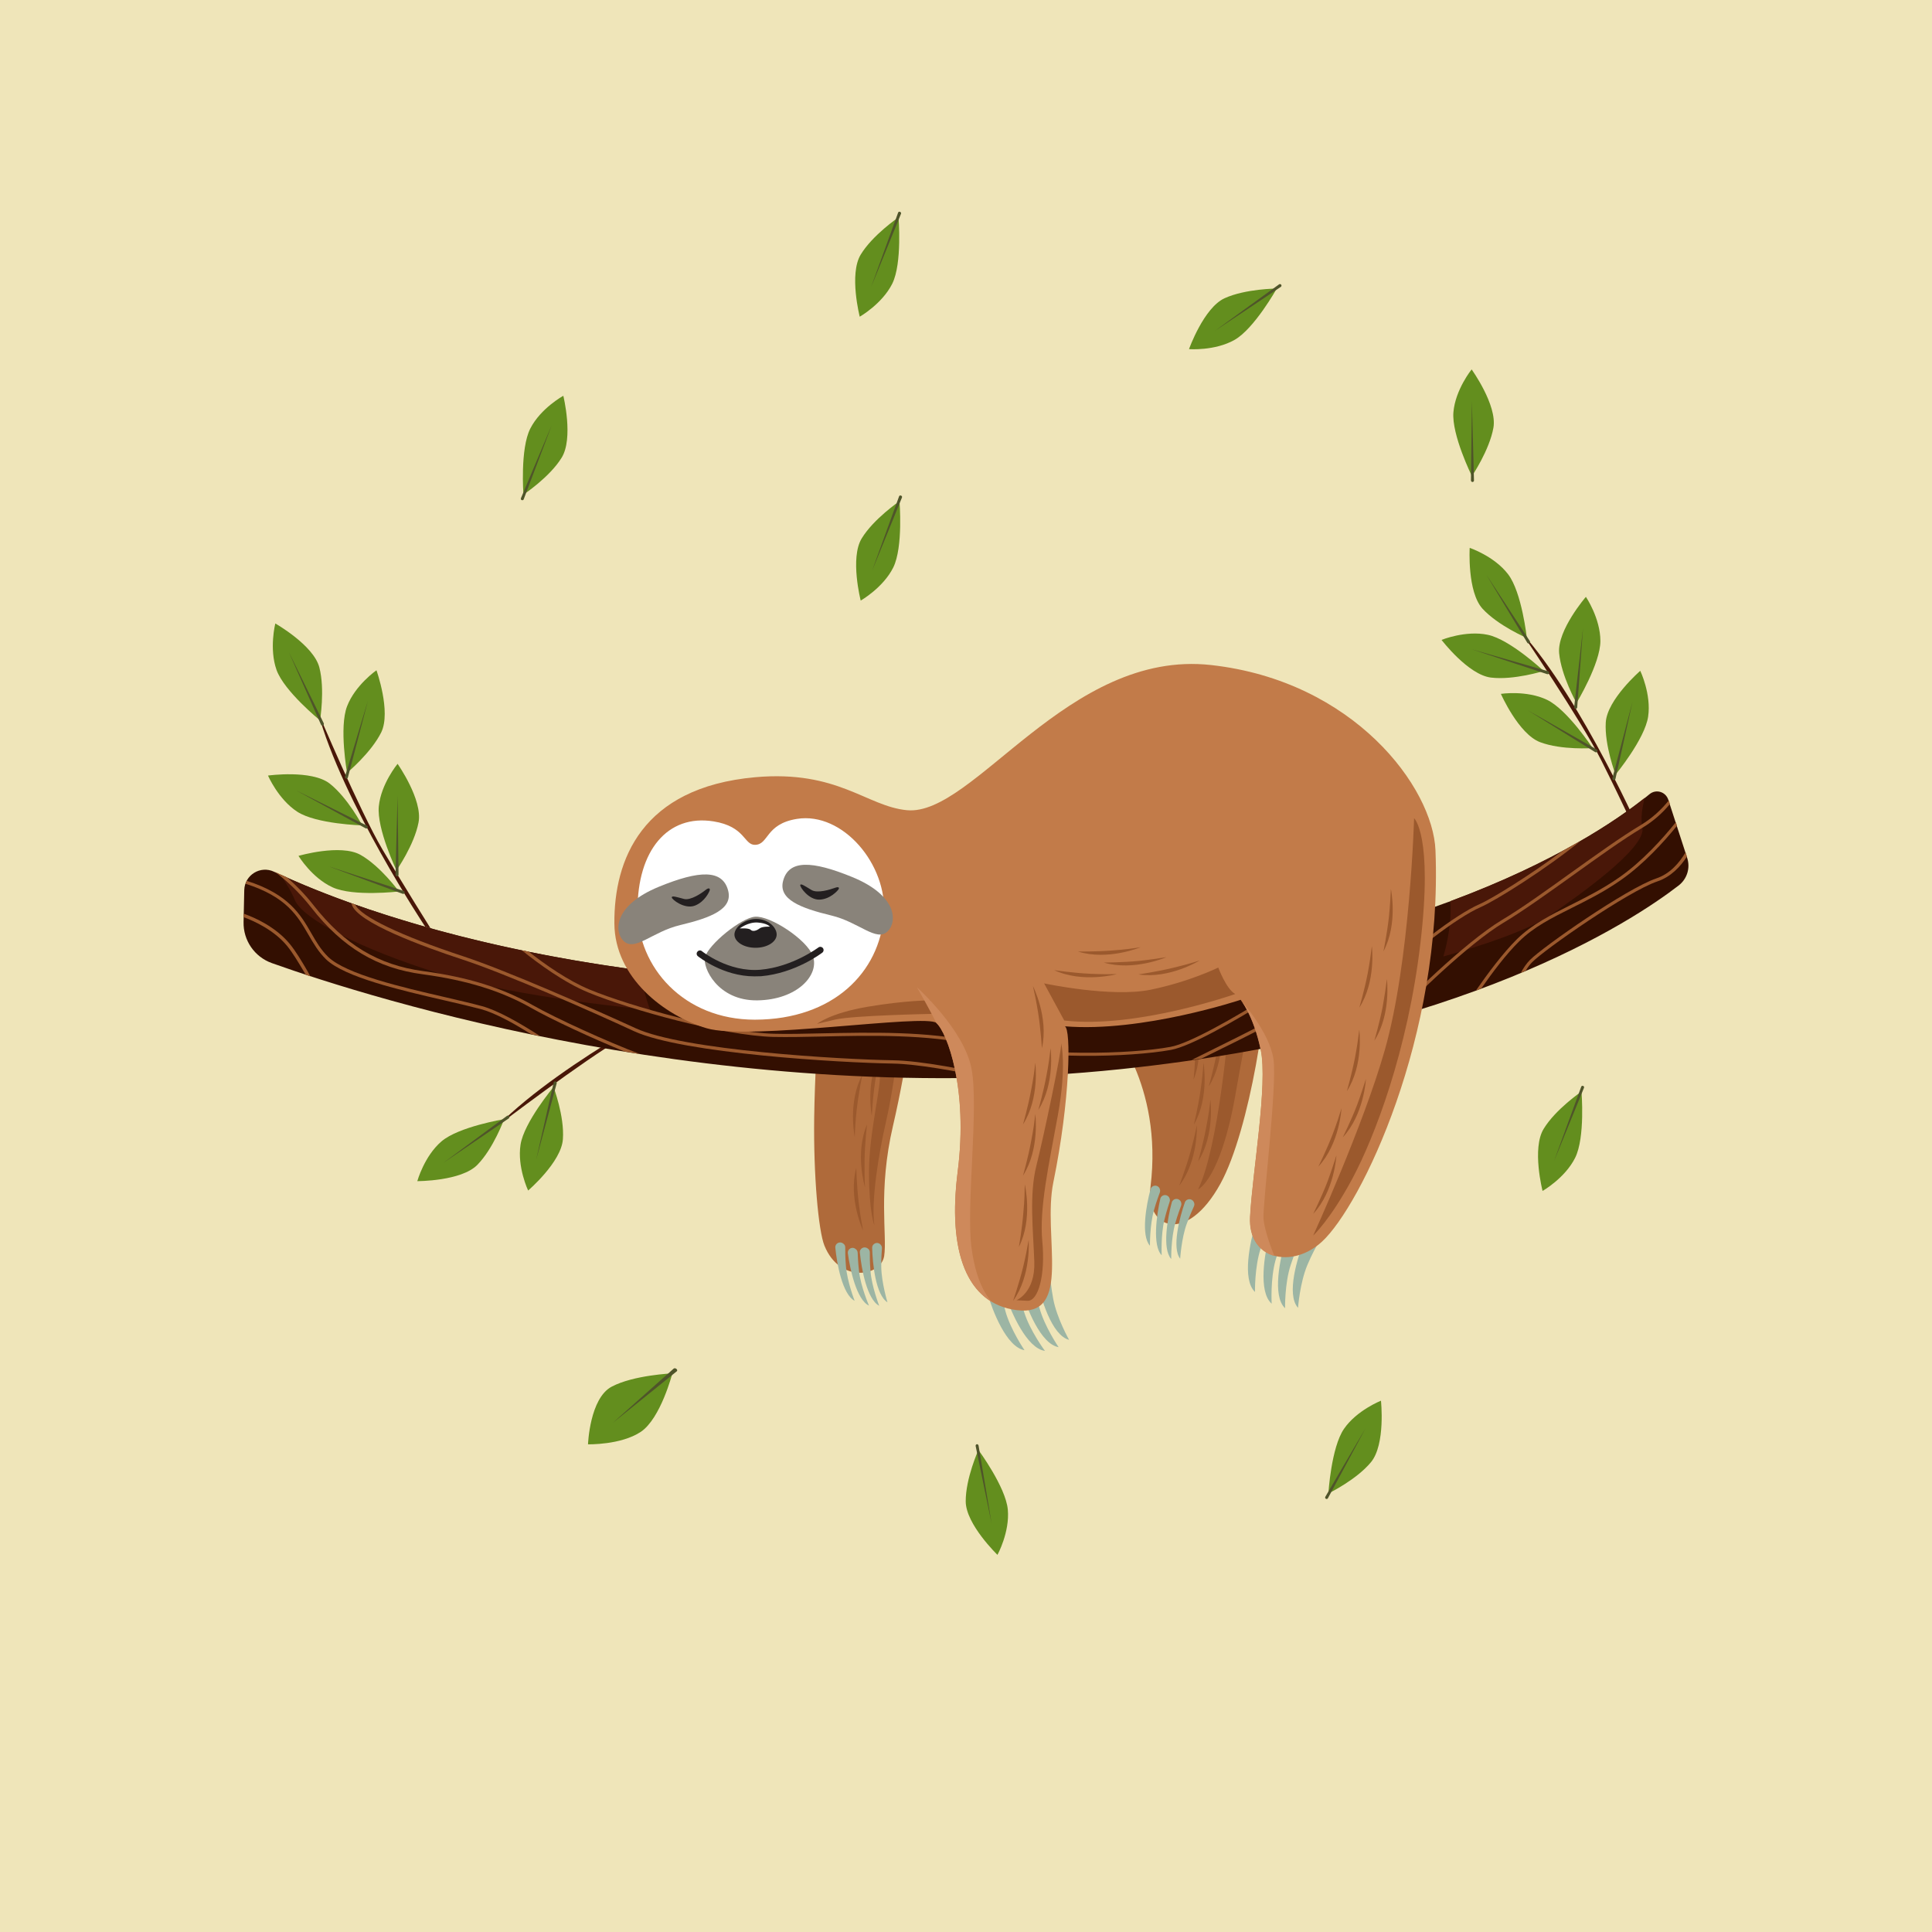 <?xml version="1.0" encoding="utf-8"?>
<!-- Generator: Adobe Illustrator 21.0.0, SVG Export Plug-In . SVG Version: 6.00 Build 0)  -->
<svg version="1.1" xmlns="http://www.w3.org/2000/svg" xmlns:xlink="http://www.w3.org/1999/xlink" x="0px" y="0px"
	 viewBox="0 0 1400 1400" style="enable-background:new 0 0 1400 1400;" xml:space="preserve">
<style type="text/css">
	.st0{fill:#EFE5B9;}
	.st1{fill:#491708;}
	.st2{fill:#638E1E;}
	.st3{fill:#4F542A;}
	.st4{fill:#9CB5A4;}
	.st5{fill:#AF6A3A;}
	.st6{fill:#9B592D;}
	.st7{fill:#330F01;}
	.st8{fill:#C27B49;}
	.st9{fill:#FFFFFF;}
	.st10{fill:#89837A;}
	.st11{fill:#231F20;}
	.st12{fill:#CE895B;}
</style>
<g id="background">
	<rect class="st0" width="1400" height="1400"/>
</g>
<g id="object">
	<g>
		<g>
			<path class="st1" d="M1190.6,607.5c0,0-43.4-99.6-88.6-149.9c0,0,43.8,64.4,58.4,93.5c14.6,29.1,29.1,60.4,29.1,60.4
				L1190.6,607.5z"/>
			<g>
				<path class="st2" d="M1118.6,486.2c0,0-24.3-22.8-40.5-26.2c-16.1-3.4-33.5,3.7-33.5,3.7s19.3,25.3,35.8,27.3
					C1097.1,493,1118.6,486.2,1118.6,486.2z"/>
				<path class="st3" d="M1121.8,486.4c0.3,0.1,0.6,0.3,0.7,0.6c0.4,0.9-0.5,1.8-1.4,1.5l-54.6-18L1121.8,486.4z"/>
			</g>
			<g>
				<path class="st2" d="M1142.4,509.4c0,0,17.3-28.5,17.3-44.9c0-16.5-10.5-32-10.5-32s-20.8,24.1-19.4,40.7
					C1131.3,489.7,1142.4,509.4,1142.4,509.4z"/>
				<path class="st3" d="M1142.9,512.6c0,0.3-0.2,0.6-0.5,0.8c-0.8,0.6-1.9-0.1-1.7-1l6.4-57.1L1142.9,512.6z"/>
			</g>
			<g>
				<path class="st2" d="M1106.4,462.3c0,0-3.6-33.2-13.6-46.2c-10-13.1-27.8-19.1-27.8-19.1s-1.9,31.8,9.3,44.1
					C1085.6,453.4,1106.4,462.3,1106.4,462.3z"/>
				<path class="st3" d="M1108.6,464.6c0.2,0.3,0.2,0.6,0.1,0.9c-0.3,0.9-1.5,1.1-2,0.2l-29.6-49.2L1108.6,464.6z"/>
			</g>
			<g>
				<path class="st2" d="M1170.7,561.3c0,0,21.2-25.7,23.6-42c2.4-16.3-5.7-33.2-5.7-33.2s-24,20.8-25,37.4
					S1170.7,561.3,1170.7,561.3z"/>
				<path class="st3" d="M1170.6,564.5c-0.1,0.3-0.3,0.6-0.6,0.7c-0.9,0.4-1.8-0.3-1.6-1.3l14.6-55.5L1170.6,564.5z"/>
			</g>
			<g>
				<path class="st2" d="M1154.1,542.1c0,0-18.3-27.9-33.1-35c-14.9-7.1-33.4-4.3-33.4-4.3s12.8,29.1,28.4,35
					C1131.5,543.7,1154.1,542.1,1154.1,542.1z"/>
				<path class="st3" d="M1157.1,543.1c0.3,0.2,0.5,0.4,0.5,0.8c0.2,0.9-0.9,1.6-1.7,1.1l-48.8-30.3L1157.1,543.1z"/>
			</g>
		</g>
		<path class="st1" d="M505.6,718.8c0,0-97.1,48.9-144.7,96.8c0,0,61.9-47.3,90.1-63.5c28.2-16.2,58.7-32.4,58.7-32.4L505.6,718.8z"
			/>
		<g>
			<path class="st2" d="M401.1,787.7c0,0-21.4,25.6-23.9,41.8s5.5,33.2,5.5,33.2s24.2-20.7,25.2-37.3
				C409.1,808.8,401.1,787.7,401.1,787.7z"/>
			<path class="st3" d="M401.2,784.4c0.1-0.3,0.3-0.6,0.6-0.7c0.9-0.4,1.8,0.4,1.6,1.3l-14.9,55.5L401.2,784.4z"/>
		</g>
		<g>
			<path class="st2" d="M365.3,811c0,0-32.9,5.4-45.4,16.1c-12.5,10.7-17.5,28.8-17.5,28.8s31.8,0.1,43.5-11.8
				C357.6,832.2,365.3,811,365.3,811z"/>
			<path class="st3" d="M367.4,808.6c0.3-0.2,0.6-0.3,0.9-0.2c0.9,0.2,1.1,1.5,0.4,2l-47.5,32.3L367.4,808.6z"/>
		</g>
		<path class="st4" d="M910,886.2c-4.2,13.5-10.1,41-0.6,50c0,0-0.3-18.1,4.1-31.4c2.7-8.3,5.1-13.4,6.1-15.9
			c0.5-1.1,0.3-2.3-0.3-3.4l-0.1-0.2C917.1,881.9,911.2,882.5,910,886.2z"/>
		<path class="st4" d="M920,894.7c-3.7,13.6-8.4,41.3,1.5,50c0,0-1-18,2.8-31.5c2.4-8.4,4.6-13.5,5.5-16c0.4-1.1,0.2-2.4-0.5-3.4
			l-0.2-0.2C926.9,890.2,921,891,920,894.7z"/>
		<path class="st4" d="M931.8,898c-4.2,13.5-10.1,41-0.6,50c0,0-0.3-18.1,4.1-31.4c2.7-8.3,5.1-13.4,6.1-15.9
			c0.5-1.1,0.3-2.3-0.3-3.4l-0.1-0.2C938.9,893.7,933,894.2,931.8,898z"/>
		<path class="st4" d="M945.5,897.9c-5.4,13.2-13.6,40.2-4.9,49.8c0,0,1.3-18,6.8-31.1c3.4-8.1,6.3-13,7.5-15.4
			c0.5-1.1,0.5-2.3,0-3.4l-0.1-0.2C952.9,894,947,894.2,945.5,897.9z"/>
		<path class="st4" d="M715.3,936.4c3.9,13.6,14.1,39.8,27.1,42c0,0-10.2-14.9-13.9-28.5c-2.3-8.4-3.1-14-3.6-16.6
			c-0.2-1.2-1-2.1-2.1-2.7l-0.3-0.1C718.8,928.9,714.2,932.7,715.3,936.4z"/>
		<path class="st4" d="M728.4,938c4.5,13.4,15.7,39.1,28.8,40.9c0,0-10.8-14.5-15-27.9c-2.6-8.3-3.6-13.8-4.3-16.4
			c-0.3-1.2-1.1-2.1-2.2-2.6l-0.3-0.1C731.6,930.4,727.1,934.3,728.4,938z"/>
		<path class="st4" d="M740,934.2c3.9,13.6,14.1,39.8,27.1,42c0,0-10.2-14.9-13.9-28.5c-2.3-8.4-3.1-14-3.6-16.6
			c-0.2-1.2-1-2.1-2.1-2.7l-0.3-0.1C743.5,926.7,738.9,930.4,740,934.2z"/>
		<path class="st4" d="M751.3,926.6c2.8,14,10.8,41.1,23.4,44.3c0,0-8.9-15.7-11.5-29.7c-1.6-8.7-2-14.3-2.3-17
			c-0.1-1.2-0.8-2.2-1.9-2.8l-0.2-0.1C755.4,919.3,750.6,922.7,751.3,926.6z"/>
		<path class="st5" d="M803.8,742.3c0,0,39.1,43.1,29.9,117.7c-3.8,30.5,26.1,42.4,50.7-2.3c21.5-39.1,36.1-136.9,32.2-157.5
			S803.8,742.3,803.8,742.3z"/>
		<path class="st6" d="M865.7,736.8c0,0,7.8,24.4-0.8,45.5c0,0,1.4-13.4,1.4-25.6C866.3,748.5,866.1,742.7,865.7,736.8z"/>
		<path class="st6" d="M884.8,742.6c0,0,3.4,25.4-8.9,44.7c0,0,3.7-12.9,5.9-24.9C883.4,754.2,884.1,748.4,884.8,742.6z"/>
		<path class="st6" d="M890.5,741.9c0,0-7.2,88.8-22.3,120c0,0,16.1-7,26.9-67.9c10.7-60.9,12.3-62.2,12.3-62.2L890.5,741.9z"/>
		<path class="st5" d="M596.8,696.7c0,0-6,58-6.8,112.8c-0.6,42.2,3.1,82.5,7.4,93.1c11.1,27.5,40.9,22.5,43.3,7.6
			c2.3-15-4.6-47.2,6.4-94.4s17.5-100.4,17.5-100.4L596.8,696.7z"/>
		<path class="st6" d="M631.7,808.5c0,0-4.8-25.2,6.3-45.1c0,0-3,13.1-4.5,25.2C632.5,796.8,632.1,802.7,631.7,808.5z"/>
		<path class="st6" d="M619.4,824c0,0-5.3-25.1,5.5-45.2c0,0-2.7,13.1-4.1,25.3C619.9,812.2,619.6,818.1,619.4,824z"/>
		<path class="st6" d="M649.3,770.7c0,0-2.6,21.9-7.5,43.2c-4.9,21.3-10.7,56.1-8.2,74c0,0-3.9-9.4-3.9-38.5
			c0-29.1,9.4-63.4,7.8-72.6C636.1,767.5,649.3,770.7,649.3,770.7z"/>
		<path class="st7" d="M177,645c0.3-11,11.7-18,21.6-13.3c59.3,28,244,99.4,554.7,79.7c278.3-17.7,407.7-107.6,442-135.9
			c4.7-3.9,11.7-1.8,13.6,4l13.7,42.2c2.4,7.3-0.1,15.2-6.1,19.9c-33.8,26.1-156.4,107-403.9,133.1C526.1,804.7,270.3,724,197,697.9
			c-12.6-4.5-20.8-16.5-20.5-29.8L177,645z"/>
		<path class="st1" d="M1122.6,663.7c20.8-14.3,70.7-49.4,67.5-64c-1.4-6.3-0.1-14.3,1.7-21.5c-20.2,16.1-64.8,46.6-140.8,74.8
			c1.4,19.8-5.1,40.1-5.1,40.1S1101.8,678,1122.6,663.7z"/>
		<path class="st1" d="M213.5,651.9c5.3,13.7,47.9,36,105.4,53.7c57.5,17.8,152.2,26.2,152.2,26.2s-5.4-14.1-7.2-28.7
			c-134-17.6-220.9-51-260.8-69.4C207.2,639.7,211.3,646.3,213.5,651.9z"/>
		<g>
			<path class="st6" d="M349.3,729.1c-7.3-2-16.5-4.1-26.3-6.4c-32.1-7.4-72.1-16.7-85.2-29.3c-5.3-5.2-8.7-11-12.3-17.3
				c-7.6-13.2-16.3-28.2-46.7-37.8c-0.4,0.7-0.6,1.4-0.9,2.1c29.7,9.4,37.8,23.4,45.6,36.9c3.7,6.4,7.2,12.4,12.7,17.8
				c13.6,13.1,53.9,22.4,86.3,29.9c9.7,2.2,18.9,4.4,26.2,6.3c9.8,2.7,23,9.8,36.3,18.2c2.1,0.4,4.2,0.9,6.4,1.3
				C376.2,741,360.7,732.2,349.3,729.1z"/>
			<path class="st6" d="M646.9,768.3c-37.6-0.6-151.6-7.2-186.3-23.2c-31.2-14.3-92.5-41.4-124.8-52.1
				c-45.4-14.9-74.4-28.9-78.4-37.5c-0.9-0.3-1.8-0.6-2.6-0.9c0,0.3,0.1,0.5,0.1,0.8c3.7,13,51.8,30.6,80.2,39.9
				c32.2,10.6,93.4,37.6,124.5,52c35.1,16.1,149.5,22.8,187.2,23.4c17.9,0.3,46.1,5.5,68.1,10.2c3.2-0.1,6.3-0.2,9.5-0.3
				C701.6,775.4,667.6,768.6,646.9,768.3z"/>
			<path class="st6" d="M1221.4,617.7c-4.5,7.6-11.3,15.5-21.1,18.8c-21.8,7.4-82.4,49.7-91.7,59.2c-2.5,2.5-4.7,5.8-6.5,9.2
				c1.2-0.5,2.4-1,3.5-1.5c1.4-2.3,2.9-4.4,4.6-6.1c9.2-9.4,69.3-51.3,90.8-58.6c9.8-3.3,16.7-10.7,21.4-18L1221.4,617.7z"/>
			<path class="st6" d="M222.7,703.5c-4.3-7.3-8.3-14.1-12.8-19.6c-10.2-12.3-25.3-19-33.3-21.8l-0.1,2.5
				c7.9,2.9,22.1,9.4,31.5,20.8c4.3,5.3,8.3,12.1,12.6,19.3c0.3,0.5,0.7,1.1,1,1.7c1.1,0.4,2.2,0.7,3.3,1.1
				C224.2,706.1,223.4,704.8,222.7,703.5z"/>
			<path class="st6" d="M225.5,657.6c22.7,29,47.6,44,80.8,48.4c31.9,4.3,56.8,12,78.5,24.3c14.2,8.1,44.6,22.3,67.9,31.7
				c3.6,0.6,7.2,1.2,10.8,1.7c-23.1-8.7-60.3-25.6-77.6-35.4c-21.9-12.5-47.1-20.3-79.3-24.6c-32.5-4.4-56.9-19.1-79.3-47.6
				c-6.5-8.3-13.1-14.9-19.3-20.3c-3.2-1.4-6-2.7-8.7-4C207.2,637.8,216.5,646.1,225.5,657.6z"/>
			<path class="st6" d="M976.5,687.7l21.7-17.2c-1.9,0.6-3.9,1.1-5.8,1.7l-17.3,13.7c-1,0.7-99.4,67.7-126.9,72.7
				c-29.4,5.4-94.8,7.1-140.9-3.5c-34.7-8-77.4-7-111.7-6.3c-12.8,0.3-24.9,0.6-34.8,0.3c-35.8-0.9-104-19.8-133.5-32
				c-15.7-6.5-32.2-18.1-44.2-27.5c-1.7-0.3-3.3-0.7-5-1c12.2,9.8,30.7,23.4,48.3,30.6c30.3,12.5,97.7,31.3,134.3,32.2
				c10,0.2,22.1,0,34.9-0.3c34.2-0.8,76.7-1.7,111.1,6.2c46.4,10.7,112.1,8.9,141.8,3.5C876.6,755.7,972.3,690.5,976.5,687.7z"/>
			<path class="st6" d="M1089.4,668.7c14.4-8.6,32.7-21.8,50.5-34.5c17.7-12.7,36-25.9,50.3-34.4c8.3-5,14.8-11,19.9-17.2l-0.8-2.6
				c-5.1,6.3-11.7,12.7-20.2,17.8c-14.4,8.6-32.7,21.8-50.5,34.5c-17.7,12.7-36,25.9-50.3,34.4c-26.5,15.9-72.5,60.7-79.7,70.8
				c1.2-0.4,2.5-0.7,3.7-1.1C1022.7,724.1,1064.5,683.6,1089.4,668.7z"/>
			<path class="st6" d="M1100.8,682.2c10.6-10.5,23.4-16.9,38.2-24.3c11.4-5.7,23.1-11.5,35.3-20c16.6-11.5,31.5-27.9,40.9-39.5
				l-0.8-2.6c-9.2,11.5-24.4,28.5-41.3,40.2c-12.1,8.4-23.8,14.2-35.1,19.9c-14.4,7.2-27.9,14-38.8,24.7
				c-10.1,10-21.4,25.2-29.7,37.2c1.3-0.5,2.5-0.9,3.8-1.4C1081.3,704.9,1091.5,691.3,1100.8,682.2z"/>
			<path class="st6" d="M1000.5,713.8c21-23.2,56.1-49.4,72.3-56.4c11.5-5,48-28,72.6-48.1c-4.2,2.4-8.7,4.9-13.4,7.5
				c-23,17.2-50.7,34.4-60.1,38.5c-16.4,7.1-51.9,33.6-73.1,57c-8.3,9.1-25.6,24.1-43.5,38.9c1.7-0.4,3.3-0.8,5-1.2
				C977,736.1,992.7,722.4,1000.5,713.8z"/>
			<path class="st6" d="M881.6,761.7c21.1-10.4,47.3-23.3,63.5-33.9c9.7-6.3,27.7-20.9,46.8-36.3c13.1-10.6,27-21.8,39.8-31.7
				c-2.2,0.7-4.4,1.5-6.6,2.2c-11.3,8.8-23.3,18.5-34.6,27.7c-19,15.4-37,29.9-46.6,36.1c-16.2,10.5-42.3,23.4-63.3,33.8
				c-6.1,3-11.9,5.9-17.1,8.5c2.4-0.4,4.9-0.7,7.3-1.1C874.2,765.3,877.9,763.5,881.6,761.7z"/>
		</g>
		<path class="st8" d="M657.2,587.1c48.4,4.6,116.7-116.7,220.3-105.2s160.9,88.7,162.7,134.3c5.4,135.1-53.9,257.5-82.3,283.6
			c-21.3,19.6-53.5,13.4-52-18c1.5-31.5,13-96,7.7-121.3S899,724.5,899,724.5s-71.4,23.8-127.4,19.2c4.7,1.7,3.9,53.6-8.3,113
			c-8,39.2,14.2,97.8-26.4,92.7c-36.7-4.6-50.3-42.7-42.9-100.6c7.7-60.1-7.7-100.6-15.4-107.5s-135.9,13-166.6,3.8
			s-66.6-36.7-66.8-76c-0.3-45.7,19.5-98.5,102.1-105.9C607.3,557.9,627.9,584.3,657.2,587.1z"/>
		<path class="st6" d="M675.2,734.7c0,0-56.7,1.1-69.9,4.1c-13.2,3.1-13.2,3.1-13.2,3.1s9.5-7.8,36.8-12.4
			c27.3-4.6,45.1-4.6,45.1-4.6L675.2,734.7z"/>
		<path class="st9" d="M640.5,663.2c2.7-36.7-29.8-75.1-63-69.8c-23.1,3.7-20.3,18.8-30.5,18.8c-8,0-6.9-13.3-30-17
			c-33.2-5.3-55.2,21.1-55,64.5c0.2,41.2,33.4,79.2,85,79.2C604.1,738.8,637.4,704.3,640.5,663.2z"/>
		<path class="st10" d="M567.5,638.2c4.1-15.2,20.7-14.7,50.2-2.6c32.8,13.5,32.5,32.5,25.5,39.3c-8.2,7.9-20.7-6.7-40.8-11.5
			C580,658,563.8,651.7,567.5,638.2z"/>
		<path class="st10" d="M527.6,645.2c-4.1-15.2-20.7-14.7-50.2-2.6c-32.8,13.5-32.5,32.5-25.5,39.3c8.2,7.9,20.7-6.7,40.8-11.5
			C515.2,665,531.3,658.8,527.6,645.2z"/>
		<path class="st10" d="M547.1,664.3c11-0.9,37.5,16.5,41.9,28.3c5.1,13.8-11.2,31.9-40.2,32.3c-28.9,0.4-39.9-24-37.9-31.3
			C513.5,684.2,537.1,665.1,547.1,664.3z"/>
		<path class="st11" d="M562.8,677.2c0,5.3-6.8,9.6-15.3,9.6s-15.3-4.3-15.3-9.6s7.4-11.3,15.8-11.3S562.8,671.8,562.8,677.2z"/>
		<path class="st9" d="M536,672.8c0,0,6.1-4.8,13.1-4.3c7,0.5,8.8,3,8.8,3s-5.5-0.3-7.5,1.3c-2.1,1.6-4.9,2.5-6.4,1
			S536,672.8,536,672.8z"/>
		<g>
			<path class="st11" d="M546.7,707.5c-22.7,0-40.2-14-41-14.6c-1-0.8-1.2-2.3-0.3-3.3c0.8-1,2.3-1.2,3.3-0.3
				c0.2,0.2,19.3,15.4,42.4,13.4c23.3-2.1,41.7-16,41.9-16.1c1-0.8,2.5-0.6,3.3,0.4c0.8,1,0.6,2.5-0.4,3.3
				c-0.8,0.6-19.6,14.9-44.3,17.1C549.9,707.4,548.3,707.5,546.7,707.5z"/>
		</g>
		<path class="st11" d="M514,645.9c0,0-3.1,7.6-10.6,10.4c-7.4,2.7-16.6-4.5-16.6-6s3.8-0.2,8.8,1.1c5,1.3,13.1-4.4,15.7-6.5
			S515,643.9,514,645.9z"/>
		<path class="st11" d="M607.1,645.1c0,0-5.2,6.4-13.1,6.8s-14.5-9.2-14.1-10.6c0.4-1.4,3.7,1,8.1,3.6c4.4,2.7,13.8-0.4,16.9-1.5
			C608,642.2,608.7,643.4,607.1,645.1z"/>
		<path class="st4" d="M833.7,861.8c-3,11.1-7.1,33.5-0.4,40.9c0,0-0.2-14.8,2.9-25.7c1.9-6.8,3.6-10.9,4.3-13
			c0.3-0.9,0.2-1.9-0.2-2.8l-0.1-0.2C838.7,858.2,834.5,858.7,833.7,861.8z"/>
		<path class="st4" d="M840.8,868.7c-2.6,11.2-5.9,33.8,1,40.9c0,0-0.7-14.8,2-25.8c1.7-6.9,3.2-11.1,3.8-13.1
			c0.3-0.9,0.2-1.9-0.3-2.8l-0.1-0.2C845.6,865,841.5,865.6,840.8,868.7z"/>
		<path class="st4" d="M849.1,871.4c-3,11.1-7.1,33.5-0.4,40.9c0,0-0.2-14.8,2.9-25.7c1.9-6.8,3.6-10.9,4.3-13
			c0.3-0.9,0.2-1.9-0.2-2.8l-0.1-0.2C854,867.8,849.9,868.3,849.1,871.4z"/>
		<path class="st4" d="M858.6,871.3c-3.8,10.8-9.6,32.9-3.4,40.8c0,0,0.9-14.8,4.8-25.4c2.4-6.6,4.4-10.7,5.2-12.6
			c0.4-0.9,0.4-1.9,0-2.8l-0.1-0.2C863.8,868.2,859.7,868.3,858.6,871.3z"/>
		<path class="st4" d="M605.3,904.1c1.1,11.4,5.1,33.9,14,38.5c0,0-5.4-13.8-6.3-25.1c-0.6-7-0.5-11.5-0.5-13.7c0-1-0.5-1.9-1.2-2.5
			l-0.2-0.1C608.7,899.1,605,901,605.3,904.1z"/>
		<path class="st4" d="M614.4,908.2c1.5,11.4,6.3,33.7,15.3,37.9c0,0-5.9-13.6-7.2-24.8c-0.8-7-0.9-11.5-1-13.6
			c-0.1-1-0.5-1.9-1.3-2.5l-0.2-0.1C617.6,903,614,905,614.4,908.2z"/>
		<path class="st4" d="M623.1,907.7c1.1,11.4,5.1,33.9,14,38.5c0,0-5.4-13.8-6.3-25.1c-0.6-7-0.5-11.5-0.5-13.7c0-1-0.5-1.9-1.2-2.5
			l-0.2-0.1C626.5,902.7,622.7,904.6,623.1,907.7z"/>
		<path class="st4" d="M632,904.3c0.3,11.5,2.6,34.2,11.1,39.4c0,0-4.3-14.1-4.5-25.5c-0.1-7.1,0.4-11.5,0.5-13.7c0-1-0.3-1.9-1-2.6
			l-0.2-0.2C635.8,899.5,631.9,901.1,632,904.3z"/>
		<path class="st12" d="M719.1,943.7c-0.7-0.6-11.3-10.3-15.1-39.5c-4-30.1,5.4-101.4,0-129.8c-5.4-28.4-39.5-58.9-39.5-58.9
			c8.1,14,14.1,25.9,14.1,25.9c7.7,6.9,23,47.4,15.4,107.5C688,896.2,696,930.3,719.1,943.7z"/>
		<path class="st12" d="M922.8,767.5c-2.8-19.6-23.9-43-23.9-43s9.2,10.7,14.6,36.1c5.4,25.3-6.1,89.8-7.7,121.3
			c-0.8,15.4,6.6,24.8,16.9,28c0.4-0.1,0.6-0.2,0.6-0.2s-6.9-16.6-7.7-26.5C914.8,873.3,925.6,787.1,922.8,767.5z"/>
		<path class="st6" d="M771.2,739.5l-14.6-26.9c0,0,48.7,10.4,77.1,4.6s49.1-16.1,49.1-16.1s5.8,15.7,12.3,19.2
			C895.1,720.3,823.3,745.6,771.2,739.5z"/>
		<path class="st6" d="M769,756c0,0,4.1,16.6-2.5,52.5c-6.5,35.8-13.5,67-11.2,91.1c2.3,24.1-2.8,43.4-10.8,43c-8-0.4-8-0.4-8-0.4
			s13.8-5.4,13-28c-0.8-22.6-3.8-48.4,1.5-69.5S769.6,760.6,769,756z"/>
		<path class="st6" d="M1024.7,592.9c0,0,13.8,12.2,4.6,90.5c-9.2,78.3-33.4,141-49.5,171c-16.1,29.9-28.2,40.9-28.2,40.9
			s36.1-79.1,51.8-134.1C1021.8,696.7,1024.7,592.9,1024.7,592.9z"/>
		<path class="st6" d="M968.4,837.3c0,0-1.3,25.6-16.8,42.3c0,0,6-12,10.4-23.5C964.8,848.5,966.6,842.9,968.4,837.3z"/>
		<path class="st6" d="M989.8,781.9c0,0-1.3,25.6-16.8,42.3c0,0,6-12,10.4-23.5C986.2,793.1,988,787.5,989.8,781.9z"/>
		<path class="st6" d="M1005,709.5c0,0,3.2,25.4-9.1,44.6c0,0,3.8-12.9,6.1-24.9C1003.4,721.1,1004.3,715.3,1005,709.5z"/>
		<path class="st6" d="M994.1,685.6c0,0,3.2,25.4-9.1,44.6c0,0,3.8-12.9,6.1-24.9C992.6,697.2,993.4,691.4,994.1,685.6z"/>
		<path class="st6" d="M869.3,696c0,0-21.8,13.5-44.4,10.1c0,0,13.3-1.9,25.2-4.8C858,699.4,863.7,697.8,869.3,696z"/>
		<path class="st6" d="M809.3,705.9c0,0-24.8,6.7-45.4-2.9c0,0,13.3,2,25.5,2.6C797.6,706,803.5,706,809.3,705.9z"/>
		<path class="st6" d="M761.3,759.6c0,0,3.4,25.4-8.9,44.7c0,0,3.7-12.9,5.9-24.9C759.9,771.2,760.6,765.4,761.3,759.6z"/>
		<path class="st6" d="M872.1,770c0,0,4.4,25.3-7,45c0,0,3.2-13.1,4.9-25.2C871.2,781.7,871.7,775.8,872.1,770z"/>
		<path class="st6" d="M877.1,796.9c0,0,3.4,25.4-8.9,44.7c0,0,3.7-12.9,5.9-24.9C875.7,808.5,876.5,802.7,877.1,796.9z"/>
		<path class="st6" d="M867.3,815.5c0,0,1.1,25.6-12.8,43.7c0,0,4.8-12.5,8.1-24.3C864.8,826.9,866.1,821.2,867.3,815.5z"/>
		<path class="st6" d="M626.8,860.3c0,0-7.5-24.5,1.5-45.5c0,0-1.6,13.3-1.8,25.6C626.4,848.6,626.5,854.5,626.8,860.3z"/>
		<path class="st6" d="M625.4,891.6c0,0-10.9-23.2-4.9-45.3c0,0,0.3,13.4,1.8,25.6C623.3,880.1,624.3,885.8,625.4,891.6z"/>
		<path class="st6" d="M750.2,770.1c0,0,3.4,25.4-8.9,44.7c0,0,3.7-12.9,5.9-24.9C748.8,781.8,749.6,776,750.2,770.1z"/>
		<path class="st6" d="M750.2,807.2c0,0,3.4,25.4-8.9,44.7c0,0,3.7-12.9,5.9-24.9C748.8,818.9,749.6,813.1,750.2,807.2z"/>
		<path class="st6" d="M748.5,714.5c0,0,11.6,22.9,6.5,45.1c0,0-0.8-13.4-2.7-25.5C751,726,749.8,720.2,748.5,714.5z"/>
		<path class="st6" d="M742.6,858.3c0,0,6,24.9-4.3,45.3c0,0,2.4-13.2,3.3-25.4C742.4,870,742.5,864.1,742.6,858.3z"/>
		<path class="st6" d="M745.4,898.6c0,0,2,25.6-11.3,44.1c0,0,4.4-12.7,7.3-24.6C743.3,910.2,744.4,904.4,745.4,898.6z"/>
		<path class="st6" d="M845.2,693.6c0,0-23.5,10.3-45.4,3.9c0,0,13.4,0,25.6-1.2C833.6,695.4,839.4,694.5,845.2,693.6z"/>
		<path class="st6" d="M826.5,686.4c0,0-23.7,9.9-45.4,3.1c0,0,13.4,0.2,25.6-0.8C814.9,688.1,820.7,687.3,826.5,686.4z"/>
		<path class="st6" d="M1007.9,644.2c0,0,5.3,25.1-5.4,45.2c0,0,2.7-13.2,4-25.3C1007.3,655.9,1007.6,650,1007.9,644.2z"/>
		<path class="st6" d="M972.1,803.1c0,0-1.3,25.6-16.8,42.3c0,0,6-12,10.4-23.5C968.6,814.3,970.4,808.7,972.1,803.1z"/>
		<path class="st6" d="M985,746.1c0,0,3.3,25.4-9,44.6c0,0,3.7-12.9,6-24.9C983.5,757.8,984.3,751.9,985,746.1z"/>
		<path class="st1" d="M308.1,671.5c0,0-60.1-90.5-77.8-155.8c0,0,30.3,71.8,46.8,99.8c16.5,28,34.9,57.2,34.9,57.2L308.1,671.5z"/>
		<g>
			<path class="st2" d="M251.5,560c0,0-5.9-32.8,0-48.2c5.9-15.4,21.3-26.1,21.3-26.1s10.7,29.9,3.5,44.9
				C268.9,545.6,251.5,560,251.5,560z"/>
			<path class="st3" d="M250,562.8c-0.1,0.3,0,0.7,0.1,0.9c0.5,0.8,1.8,0.6,2-0.3l14.5-55.6L250,562.8z"/>
		</g>
		<g>
			<path class="st2" d="M262.5,598.1c0,0-33.3-0.9-47.1-9.9s-21.2-26.2-21.2-26.2s31.5-4.4,44.7,5.8
				C252,578.1,262.5,598.1,262.5,598.1z"/>
			<path class="st3" d="M264.9,600.2c0.3,0.2,0.6,0.2,0.9,0.1c0.9-0.4,0.9-1.6,0.1-2l-51.4-25.6L264.9,600.2z"/>
		</g>
		<g>
			<path class="st2" d="M231.9,522c0,0-25.9-21-31.5-36.5c-5.5-15.5-0.9-33.7-0.9-33.7s27.7,15.7,31.9,31.8S231.9,522,231.9,522z"/>
			<path class="st3" d="M232.6,525.1c0.1,0.3,0.4,0.5,0.7,0.6c0.9,0.3,1.7-0.7,1.3-1.6l-25.3-51.6L232.6,525.1z"/>
		</g>
		<g>
			<path class="st2" d="M289.1,646c0,0-33.1,3.9-48.1-3c-15-6.8-24.7-22.8-24.7-22.8s30.5-8.9,45-0.7
				C275.8,627.7,289.1,646,289.1,646z"/>
			<path class="st3" d="M291.8,647.7c0.3,0.1,0.7,0.1,0.9-0.1c0.8-0.5,0.7-1.7-0.2-2l-54.6-17.9L291.8,647.7z"/>
		</g>
		<g>
			<path class="st2" d="M287.3,630.7c0,0-14.4-30.1-12.8-46.4s13.6-30.8,13.6-30.8s18.3,26,15.2,42.4S287.3,630.7,287.3,630.7z"/>
			<path class="st3" d="M286.6,633.8c0,0.3,0.1,0.7,0.4,0.9c0.7,0.6,1.8,0.1,1.8-0.9l-0.7-57.4L286.6,633.8z"/>
		</g>
	</g>
	<g>
		<path class="st2" d="M487.2,995.2c0,0-8.4,32.7-22.9,42.4c-14.5,9.6-38.2,9-38.2,9s1.2-33.4,17.2-41.8
			C459.2,996.4,487.2,995.2,487.2,995.2z"/>
		<path class="st3" d="M490.4,993.7c0.3-0.2,0.4-0.6,0.3-0.9c-0.3-1.1-1.8-1.7-2.6-1l-44.1,39.3L490.4,993.7z"/>
	</g>
	<g>
		<path class="st2" d="M962.6,1082.2c0,0,2-33.3,11.3-46.8s26.8-20.4,26.8-20.4s3.4,31.6-7.2,44.5S962.6,1082.2,962.6,1082.2z"/>
		<path class="st3" d="M960.4,1084.6c-0.2,0.3-0.2,0.6-0.1,0.9c0.3,0.9,1.6,1,2,0.1l27.2-50.6L960.4,1084.6z"/>
	</g>
	<g>
		<path class="st2" d="M709,1050.7c0,0,19.8,26.8,21.3,43.2c1.5,16.4-7.5,32.8-7.5,32.8s-22.9-22.1-23-38.7
			C699.7,1071.3,709,1050.7,709,1050.7z"/>
		<path class="st3" d="M709.1,1047.5c-0.1-0.3-0.3-0.6-0.5-0.8c-0.8-0.5-1.8,0.2-1.6,1.2l11.6,56.3L709.1,1047.5z"/>
	</g>
	<g>
		<path class="st2" d="M1146,791c0,0,2.8,33.2-4.6,48s-23.6,24-23.6,24s-7.9-30.8,0.8-45C1127.3,803.7,1146,791,1146,791z"/>
		<path class="st3" d="M1147.8,788.3c0.1-0.3,0.1-0.7,0-0.9c-0.5-0.8-1.7-0.8-2,0.1l-19.7,53.9L1147.8,788.3z"/>
	</g>
	<g>
		<path class="st2" d="M651.8,363.2c0,0,2.8,33.2-4.5,48c-7.3,14.7-23.6,24-23.6,24s-7.9-30.8,0.7-45S651.8,363.2,651.8,363.2z"/>
		<path class="st3" d="M653.6,360.5c0.1-0.3,0.1-0.7-0.1-0.9c-0.5-0.8-1.7-0.8-2,0.1l-19.6,54L653.6,360.5z"/>
	</g>
	<g>
		<path class="st2" d="M1066.6,345c0,0-14.8-29.9-13.4-46.3s13.2-31,13.2-31s18.6,25.8,15.8,42.2
			C1079.3,326.3,1066.6,345,1066.6,345z"/>
		<path class="st3" d="M1065.9,348.1c0,0.3,0.1,0.6,0.4,0.9c0.7,0.6,1.9,0.1,1.8-0.9l-1.5-57.4L1065.9,348.1z"/>
	</g>
	<g>
		<path class="st2" d="M651.1,157.5c0,0,2.8,33.2-4.5,48c-7.3,14.7-23.6,24-23.6,24s-7.9-30.8,0.7-45S651.1,157.5,651.1,157.5z"/>
		<path class="st3" d="M652.9,154.9c0.1-0.3,0.1-0.7-0.1-0.9c-0.5-0.8-1.7-0.8-2,0.1l-19.6,54L652.9,154.9z"/>
	</g>
	<g>
		<path class="st2" d="M379.3,358.4c0,0-2.5-33.3,5-47.9c7.5-14.7,23.9-23.7,23.9-23.7s7.6,30.9-1.3,45
			C398.2,345.9,379.3,358.4,379.3,358.4z"/>
		<path class="st3" d="M377.5,361c-0.1,0.3-0.1,0.7,0,0.9c0.4,0.8,1.7,0.8,2-0.1l20.3-53.7L377.5,361z"/>
	</g>
	<g>
		<path class="st2" d="M925.2,209.1c0,0-16.3,29.1-30.6,37.2c-14.3,8.1-33,6.7-33,6.7s10.7-30,25.8-36.9
			C902.6,209.2,925.2,209.1,925.2,209.1z"/>
		<path class="st3" d="M928.1,207.9c0.3-0.2,0.5-0.5,0.5-0.8c0.1-1-1-1.6-1.8-1l-46.5,33.7L928.1,207.9z"/>
	</g>
</g>
<g id="text">
</g>
</svg>
